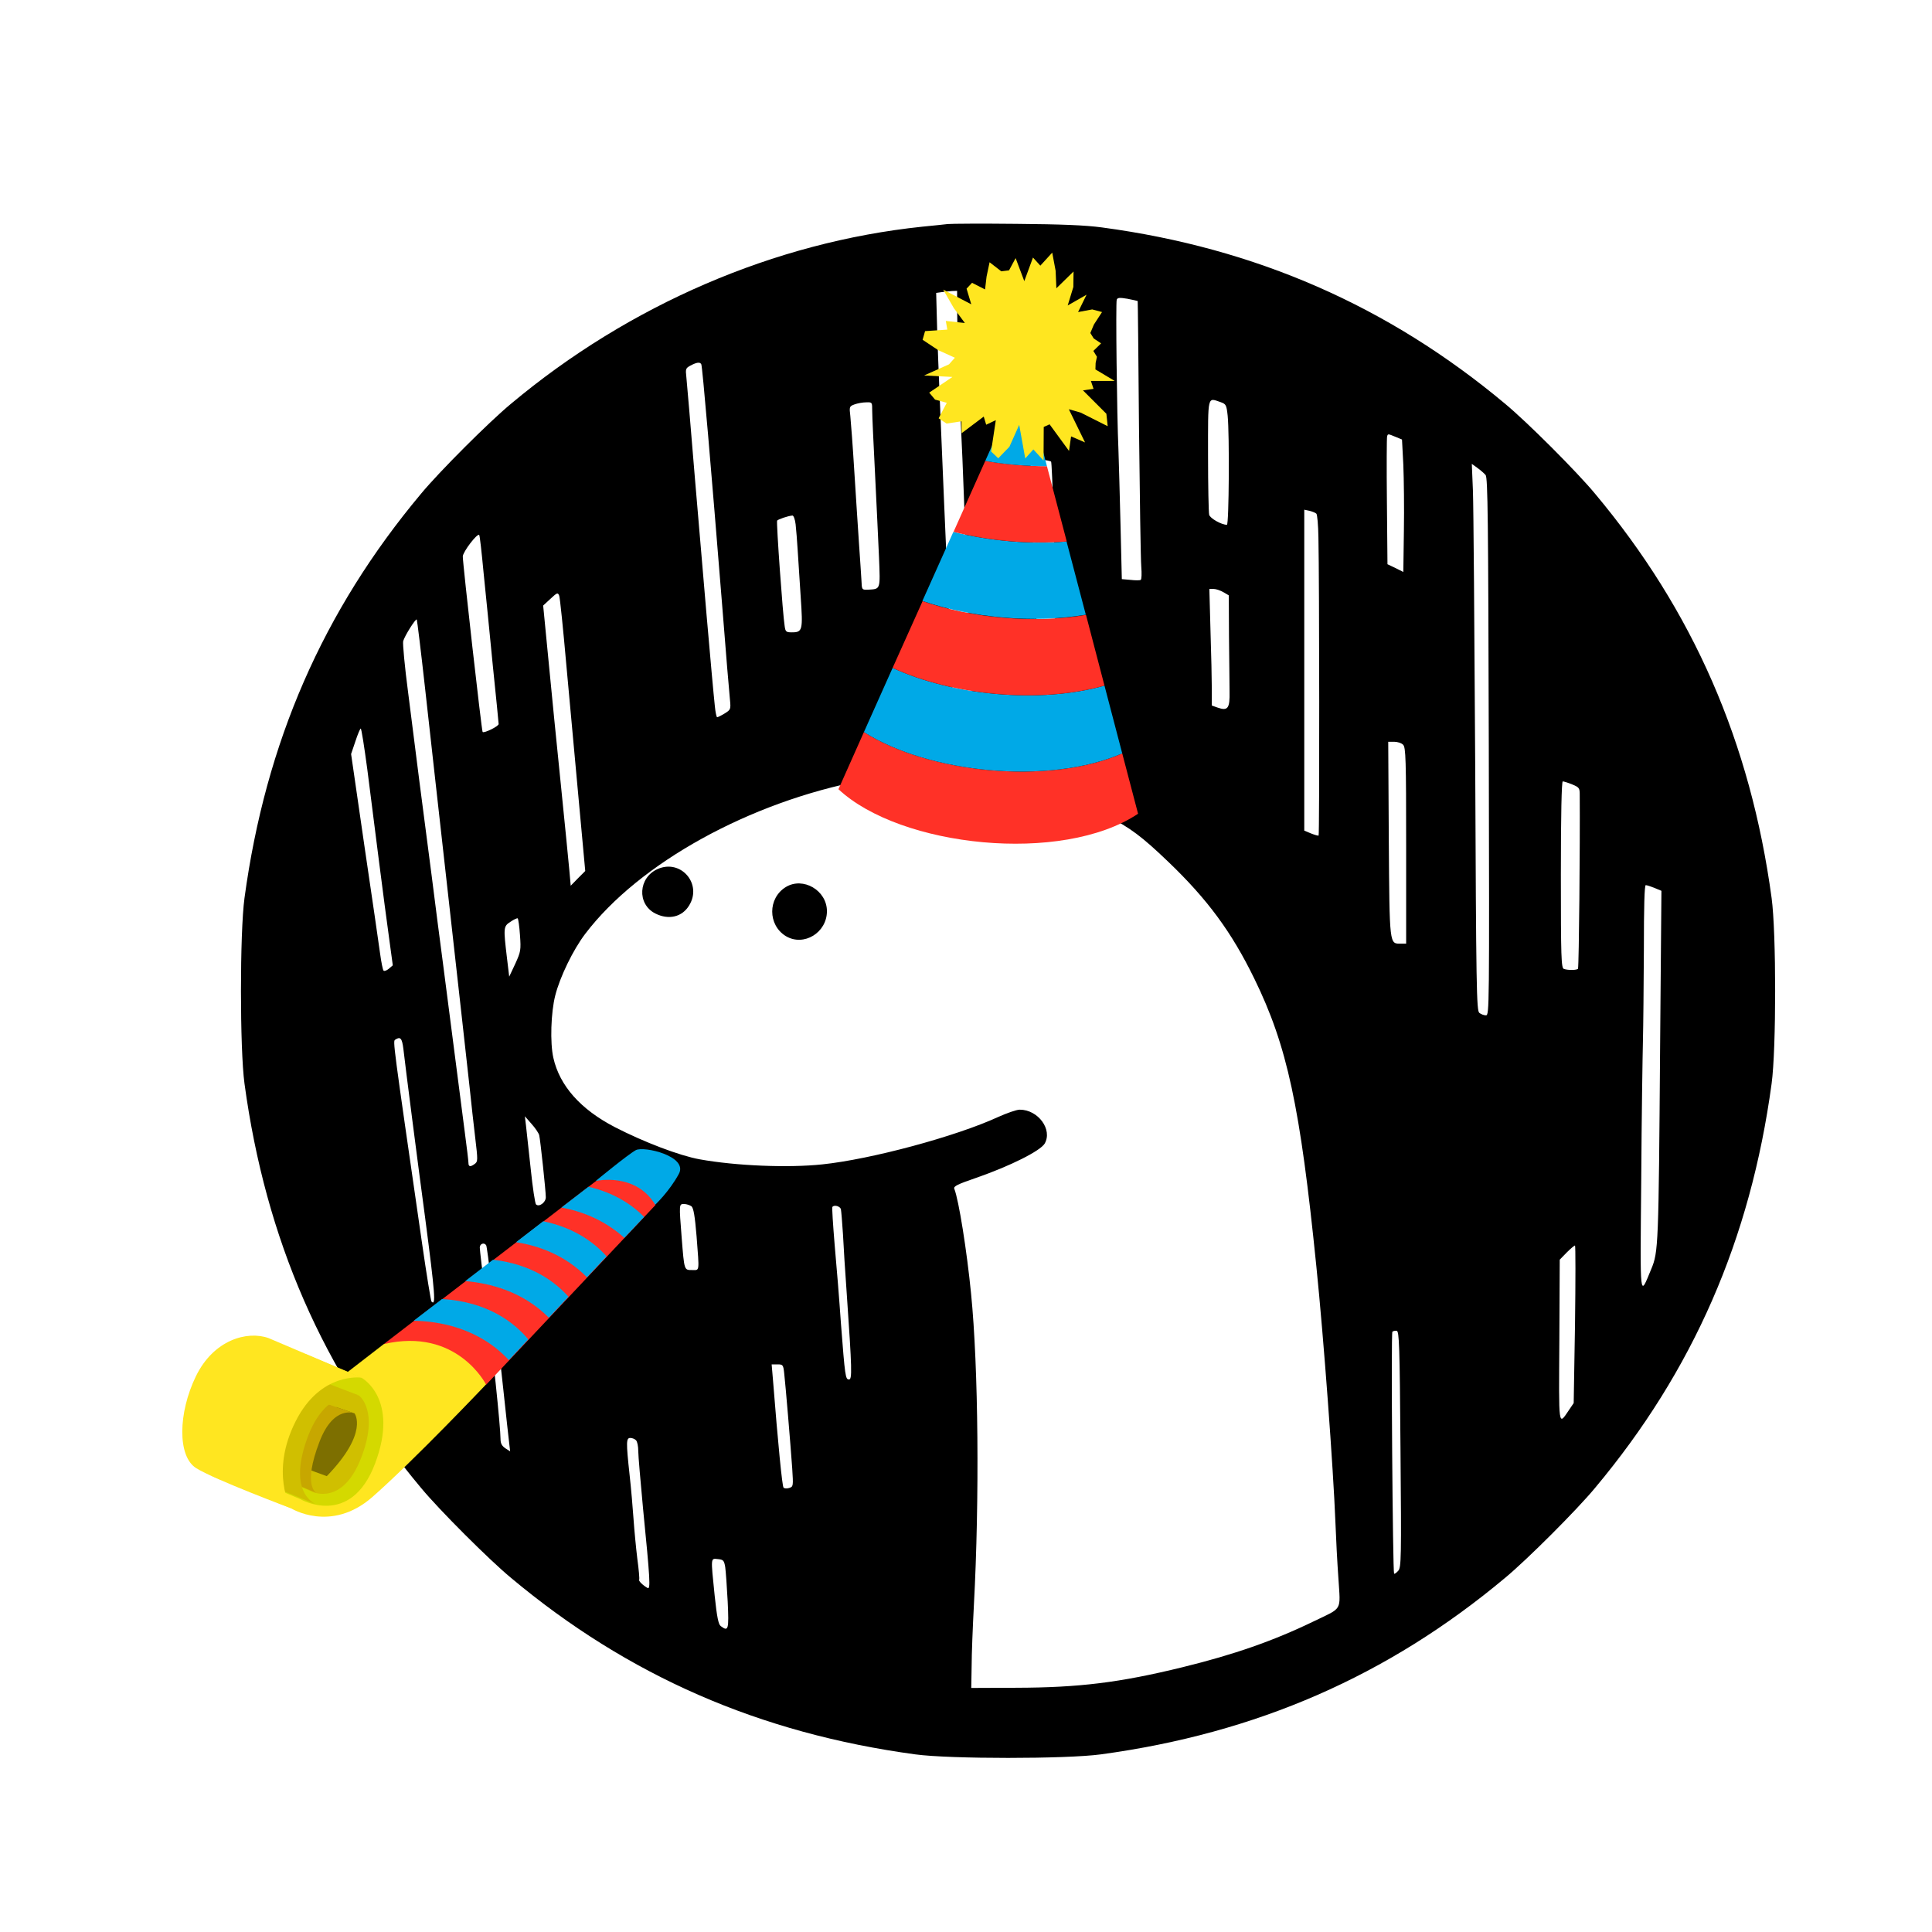 <?xml version="1.0" encoding="utf-8"?>
<!-- Generator: Adobe Illustrator 21.0.0, SVG Export Plug-In . SVG Version: 6.00 Build 0)  -->
<svg version="1.1" id="Warstwa_1" xmlns="http://www.w3.org/2000/svg" xmlns:xlink="http://www.w3.org/1999/xlink" x="0px" y="0px"
	 viewBox="0 0 1024 1024" style="enable-background:new 0 0 1024 1024;" xml:space="preserve">
<style type="text/css">
	.st0{fill:#FF3127;}
	.st1{fill:#00A9E7;}
	.st2{fill:#FFE620;}
	.st3{fill:#D4D900;}
	.st4{fill:#D0BF00;}
	.st5{fill:#7D6F00;}
	.st6{fill:#C7A700;}
</style>
<g transform="translate(0,1024) scale(0.1,-0.1)">
	<path d="M5022.9,9052.5c-19-2-80-9-135-14c-782-82-1552-413-2180-939c-116-96-380-360-476-476c-520-621-824-1318-936-2143
		c-25-183-25-801,0-984c112-825,416-1522,936-2143c96-116,360-380,476-476c621-520,1318-824,2143-936c183-25,801-25,984,0
		c825,112,1522,416,2143,936c116,96,380,360,476,476c520,621,824,1318,936,2143c25,183,25,801,0,984c-112,825-416,1522-936,2143
		c-96,116-360,380-476,476c-619,518-1323,826-2137,935c-88,12-216,17-453,19C5206.9,9055.5,5041.9,9054.5,5022.9,9052.5z
		 M5072.9,8620.5c0-117,8-371,19-612c6-118,13-287,16-375c11-312,44-1131,49-1204l5-73l-45,5c-25,2-48,8-52,11c-3,4-10,73-14,154
		c-18,356-77,1737-83,1939l-6,222l28,4c15,2,40,5,56,6l27,1V8620.5z M6029.9,8644.5c1-1,4-303,7-671c4-369,9-700,12-736
		c3-37,2-69-3-71c-4-3-29-3-54,0l-46,4l-7,291c-4,161-9,339-11,397c-8,177-15,778-9,793c4,11,15,12,57,5
		C6004.9,8650.5,6028.9,8645.5,6029.9,8644.5z M3716.9,8309.5c6-9,53-560,111-1281c19-245,38-469,41-497c5-51,4-53-28-73
		c-18-11-36-20-40-20c-3,0-9,26-12,58c-14,130-68,758-106,1212c-22,267-42,506-45,532c-5,44-4,48,22,62
		C3691.9,8319.5,3709.9,8322.5,3716.9,8309.5z M6469.9,8108.5c28-10,31-15,37-72c10-100,7-578-4-578c-29,0-89,34-94,53
		c-3,12-6,154-6,315C6402.9,8151.5,6398.9,8132.5,6469.9,8108.5z M4622.9,8061.5c0-27,7-176,15-333s17-356,21-442
		c7-174,9-168-58-172c-33-1-33-1-35,49c-2,28-7,115-13,195c-5,80-17,253-25,385s-18,263-21,291c-6,50-5,52,22,62c16,6,44,11,62,11
		C4622.9,8108.5,4622.9,8108.5,4622.9,8061.5z M7396.9,7924.5l34-14l7-134c3-73,5-231,3-350l-3-218l-42,21l-42,20l-3,332
		c-2,183-1,338,1,345C7355.9,7941.5,7355.9,7941.5,7396.9,7924.5z M5570.9,7793.5c6-6,20-491,21-737l1-148l-47,7c-27,3-49,6-50,7
		c-3,2-33,743-33,815v74l51-6C5542.9,7801.5,5567.9,7796.5,5570.9,7793.5z M7873.9,7722.5c12-14,14-233,17-1441
		c3-1387,3-1423-15-1423c-11,0-26,6-35,13c-15,11-17,132-22,1317c-4,718-9,1370-12,1449l-6,144l29-21
		C7846.9,7748.5,7865.9,7731.5,7873.9,7722.5z M6976.9,7517.5c5-4,10-61,11-126c5-221,6-1576,1-1580c-2-2-20,3-40,11l-36,15v851v850
		l28-6C6955.9,7528.5,6971.9,7522.5,6976.9,7517.5z M4216.9,7461.5c3-27,8-88,11-138c3-49,10-161,16-248c12-176,10-187-47-187
		c-30,0-34,3-38,33c-10,59-45,551-40,559c5,7,57,25,81,27C4205.9,7508.5,4213.9,7487.5,4216.9,7461.5z M2562.9,7206.5
		c11-106,33-328,49-493c17-165,31-305,31-311c0-12-77-50-85-42c-5,5-105,890-105,930c0,24,77,125,87,114
		C2542.9,7402.5,2552.9,7313.5,2562.9,7206.5z M6483.9,7101.5l29-17l1-216c1-118,3-250,3-293c2-90-9-105-63-86l-31,11v86
		c0,48-3,187-7,310l-6,222h23C6444.9,7118.5,6467.9,7110.5,6483.9,7101.5z M3001.9,6713.5c18-192,47-516,66-720l34-370l-39-39
		l-38-39l-7,79c-4,44-24,248-45,454s-51,505-66,664l-28,288l39,36c35,33,39,34,46,16C2967.9,7072.5,2984.9,6906.5,3001.9,6713.5z
		 M2252.9,6592.5c22-197,80-721,130-1164s97-870,106-950c8-80,22-201,30-270c14-117,14-125-2-137c-24-18-34-16-34,5c0,9-9,85-20,167
		c-18,137-48,369-115,890c-14,105-41,314-60,465c-20,151-49,376-65,500s-43,336-60,473c-18,136-29,257-26,270c7,27,66,121,72,115
		C2210.9,6953.5,2230.9,6790.5,2252.9,6592.5z M1946.9,6161.5c15-120,43-339,62-488c19-148,43-333,54-410l19-140l-21-18
		c-12-10-24-14-28-10s-12,44-18,88s-43,301-83,570l-71,490l23,68c12,37,25,67,28,67C1915.9,6378.5,1930.9,6280.5,1946.9,6161.5z
		 M7436.9,6292.5c14-14,16-76,16-535v-519h-28c-61,0-60-15-64,553l-3,517h32C7406.9,6308.5,7428.9,6301.5,7436.9,6292.5z
		 M5247.9,6113.5c226-34,423-97,618-197c126-65,186-110,326-244c208-199,336-373,456-619c175-358,243-675,329-1525
		c39-381,90-1072,101-1355c3-82,10-217,16-300c11-176,24-152-131-227c-215-104-422-176-695-243c-334-82-550-108-880-109l-240-1
		l2,115c0,63,6,210,12,325c30,557,24,1260-15,1650c-22,224-65,496-89,556c-5,13,18,24,117,58c181,63,338,142,362,181
		c43,74-34,180-132,180c-17,0-68-18-115-39c-224-103-673-224-932-251c-179-19-457-8-650,27c-105,19-293,90-450,171
		c-181,94-292,219-325,367c-18,80-13,240,10,330c25,99,95,243,159,327c285,375,873,700,1476,814
		C4769.9,6140.5,5041.9,6144.5,5247.9,6113.5z M8332.9,6082.5c36-15,40-19,40-53c2-273-4-897-9-923c-1-9-53-10-75-2
		c-14,5-16,59-16,500c0,316,4,494,10,494C8287.9,6098.5,8310.9,6091.5,8332.9,6082.5z M8769.9,5533.5l36-15l-7-828
		c-8-1055-9-1086-47-1177c-62-149-59-179-53,475c2,327,7,658,9,735s4,294,5,483c0,228,3,342,10,342
		C8728.9,5548.5,8749.9,5541.5,8769.9,5533.5z M2755.9,5284.5c6-81,4-89-25-153l-32-68l-12,100c-19,160-19,167,19,191
		c17,12,35,20,38,18S2752.9,5330.5,2755.9,5284.5z M2137.9,4681.5c9-82,79-626,115-893c54-413,58-472,34-447c-3,3-26,142-50,309
		c-156,1078-155,1071-142,1079C2121.9,4747.5,2130.9,4737.5,2137.9,4681.5z M2857.9,4223.5c6-25,35-296,35-329c0-28-36-54-52-38
		c-5,5-18,90-28,188c-11,99-22,202-25,229l-6,50l35-40C2836.9,4261.5,2854.9,4234.5,2857.9,4223.5z M3664.9,3846.5
		c11-10,18-50,27-158c15-195,17-180-24-180c-42,0-41-3-55,173c-14,179-14,177,13,177C3638.9,3858.5,3655.9,3852.5,3664.9,3846.5z
		 M4456.9,3831.5c2-10,7-70,11-133c3-63,12-205,20-315c28-404,29-455,12-455c-19,0-21,15-43,300c-8,118-23,304-33,413
		c-9,109-15,200-12,202C4422.9,3855.5,4451.9,3846.5,4456.9,3831.5z M2576.9,3639.5c6-9,44-329,91-766c14-132,28-259,31-283l5-43
		l-25,16c-19,13-26,26-26,49c0,63-43,478-76,732c-19,144-34,271-34,283C2542.9,3648.5,2566.9,3656.5,2576.9,3639.5z M8347.9,3221.5
		l-7-418l-25-37c-57-84-54-100-51,368l2,429l37,38c20,20,40,37,44,37C8350.9,3638.5,8350.9,3450.5,8347.9,3221.5z M7422.9,2558.5
		c5-581,4-626-12-644c-10-11-19-18-22-15c-7,8-17,1275-9,1282c4,4,14,6,23,5C7415.9,3183.5,7418.9,3112.5,7422.9,2558.5z
		 M4156.9,2956.5c7-62,32-359,42-499c6-94,6-97-16-104c-12-4-26-3-30,2c-7,7-29,229-56,571l-7,82h31
		C4149.9,3008.5,4151.9,3006.5,4156.9,2956.5z M3370.9,2606.5c7-7,12-32,12-57c0-26,12-161,25-301c38-383,41-435,24-425
		c-26,15-49,38-44,44c2,4-2,54-10,111c-7,58-16,152-20,210s-13,164-21,235c-19,175-18,195,4,195
		C3350.9,2618.5,3363.9,2613.5,3370.9,2606.5z M3843.9,1933.5c3-22,9-104,13-182c7-150,4-161-37-130c-12,9-20,47-32,161
		c-21,206-22,198,17,194C3833.9,1973.5,3837.9,1969.5,3843.9,1933.5z"/>
	<path d="M3486.9,5634.5c-104-45-112-186-14-236c71-36,143-19,180,43C3722.9,5555.5,3608.9,5687.5,3486.9,5634.5z"/>
	<path d="M4164.9,5538.5c-96-59-96-201,0-260c95-57,218,18,218,132C4382.9,5520.5,4256.9,5594.5,4164.9,5538.5z"/>
</g>
<g>
	<path class="st0" d="M603.2,431.3c-40.3,26.9-126,17.7-158.8-13l13.5-30.3c34.3,21.8,98,28.3,136.9,11.3L603.2,431.3z"/>
	<path class="st1" d="M594.8,399.3c-39,17-102.7,10.5-136.9-11.3l15.2-34c31.6,14.6,77.9,19.1,112.3,9.4L594.8,399.3z"/>
	<path class="st0" d="M585.4,363.4c-34.4,9.7-80.7,5.2-112.3-9.4l15.9-35.4c26.2,9,58.8,12,86.6,7.3L585.4,363.4z"/>
	<path class="st1" d="M575.5,325.8c-27.7,4.7-60.4,1.7-86.6-7.3l16.4-36.6c19.1,4.8,40.3,6.7,60,5.1L575.5,325.8z"/>
	<path class="st0" d="M565.4,287c-19.8,1.6-41-0.3-60-5.1l16.8-37.6c10.7,1.8,21.8,2.8,32.7,2.8L565.4,287z"/>
	<path class="st1" d="M554.9,247.1c-10.9,0-22-0.9-32.7-2.8l20.2-45.1L554.9,247.1z"/>
	<g>
		<polygon class="st2" points="580.7,192.4 580.6,195.8 590.8,201.9 578.2,201.9 579.6,206.1 574,206.9 586.4,219.3 587.1,225.9 
			572.8,218.7 566.5,216.9 575.1,234.5 567.7,231.3 566.6,239 556.3,224.9 553.2,226.3 553.1,244.1 547.7,238.2 543.4,243 
			540.2,225.2 535,236.8 529.1,242.9 525.3,239.3 527.8,222.7 522.7,225.1 521.4,220.8 509.7,229.6 509.6,223.3 501.7,224.5 
			497.5,221.7 501.8,213.5 495.6,211.8 492.5,208.1 504.8,199.8 489.8,199 503,193.1 506.1,189.6 497.3,185.6 489,180.1 
			490.3,175.5 502.1,174.7 501.3,170.1 511.4,171.2 505.6,163.4 499.9,153.5 514.8,161.3 512.3,153 515.2,149.9 522.1,153.4 
			522.9,146.6 524.5,139 530.7,143.8 534.8,143.3 538.3,136.8 542.9,149 547.5,136.5 551.4,140.8 557.7,133.9 559.5,143.5 
			559.9,152.8 569,143.9 568.9,152.1 565.9,161.9 575.9,156.2 571.4,165.4 578.9,164 584.1,165.4 579.8,172 577.9,176.5 
			579.7,179.4 583.6,182 579.5,186 581.4,189.1 		"/>
	</g>
</g>
<g>
	<path class="st1" d="M315.9,625.8c0,0,16.9-13.9,21.1-16.2s27.9,3.2,22.8,12.6c-5.1,9.4-12.6,16.4-12.6,16.4L315.9,625.8z"/>
	<path class="st0" d="M203.4,712.4l112.6-86.5c0,0,21-4.7,31.4,12.8l-89.7,95.2L203.4,712.4z"/>
	<path class="st2" d="M154.2,799.4c0,0,21.1,13.3,43.1-5.9c21.9-19.2,60.3-59.7,60.3-59.7s-15.4-30.5-54.2-21.4l-90.7,70.1
		L154.2,799.4z"/>
	<path class="st3" d="M191.7,730.3c0,0,20.1,10.9,7.1,45.4c-13,34.4-39.6,18.9-39.6,18.9l-31.1-13.2l34-63.6L191.7,730.3z"/>
	<path class="st4" d="M190.4,739.8c0,0,10.8,8,0.9,33.2c-9.9,25.3-25.7,17.7-25.7,17.7l-18.7-8.1l24.4-49.5L190.4,739.8z"/>
	<path class="st5" d="M187.9,749.1c0,0,7.8,10.1-14.7,33.3l-15.8-5.8l20.8-30.8L187.9,749.1z"/>
	<path class="st6" d="M167.8,791.3c0,0-7.7-3.2,1.6-27.3c7.5-19.5,18.5-14.9,18.5-14.9l-22.9-7.8l-18,41.2L167.8,791.3z"/>
	<path class="st4" d="M168.4,797.7c0,0-16.5-4.7-5.7-35c9.9-27.7,27.8-23,27.8-23l-37.5-14.3l-20.4,57.7L168.4,797.7z"/>
	<path class="st2" d="M142.3,709.2c-11.3-4-29.1,0.9-38.5,20.3s-9.8,42.3,0.1,48.6c9.9,6.2,50.3,21.3,50.3,21.3s-11.2-19,2.5-46.1
		c13.3-26.4,35-23.1,35-23.1L142.3,709.2z"/>
	<path class="st1" d="M269.7,720.9l10.3-11c-7.5-9-21.5-19.9-45.7-21.4l-15,11.5C232.7,700.3,253.7,703.7,269.7,720.9z"/>
	<path class="st1" d="M290.9,698.4l10.4-11.1c-7.2-8.1-19.7-17.3-40-19.6l-14.7,11.3C259.4,680.1,276.9,684.3,290.9,698.4z"/>
	<path class="st1" d="M287.9,647.3l-14.4,11.1c11.8,1.8,25.9,6.7,37.6,18.6l10.4-11.1C315.1,658.7,304.5,650.7,287.9,647.3z"/>
	<path class="st1" d="M311.9,629l-14.3,11c10.6,2,22.7,6.5,33.3,16.1l10.5-11.1C335.1,638.6,325.6,632.2,311.9,629z"/>
</g>
</svg>
